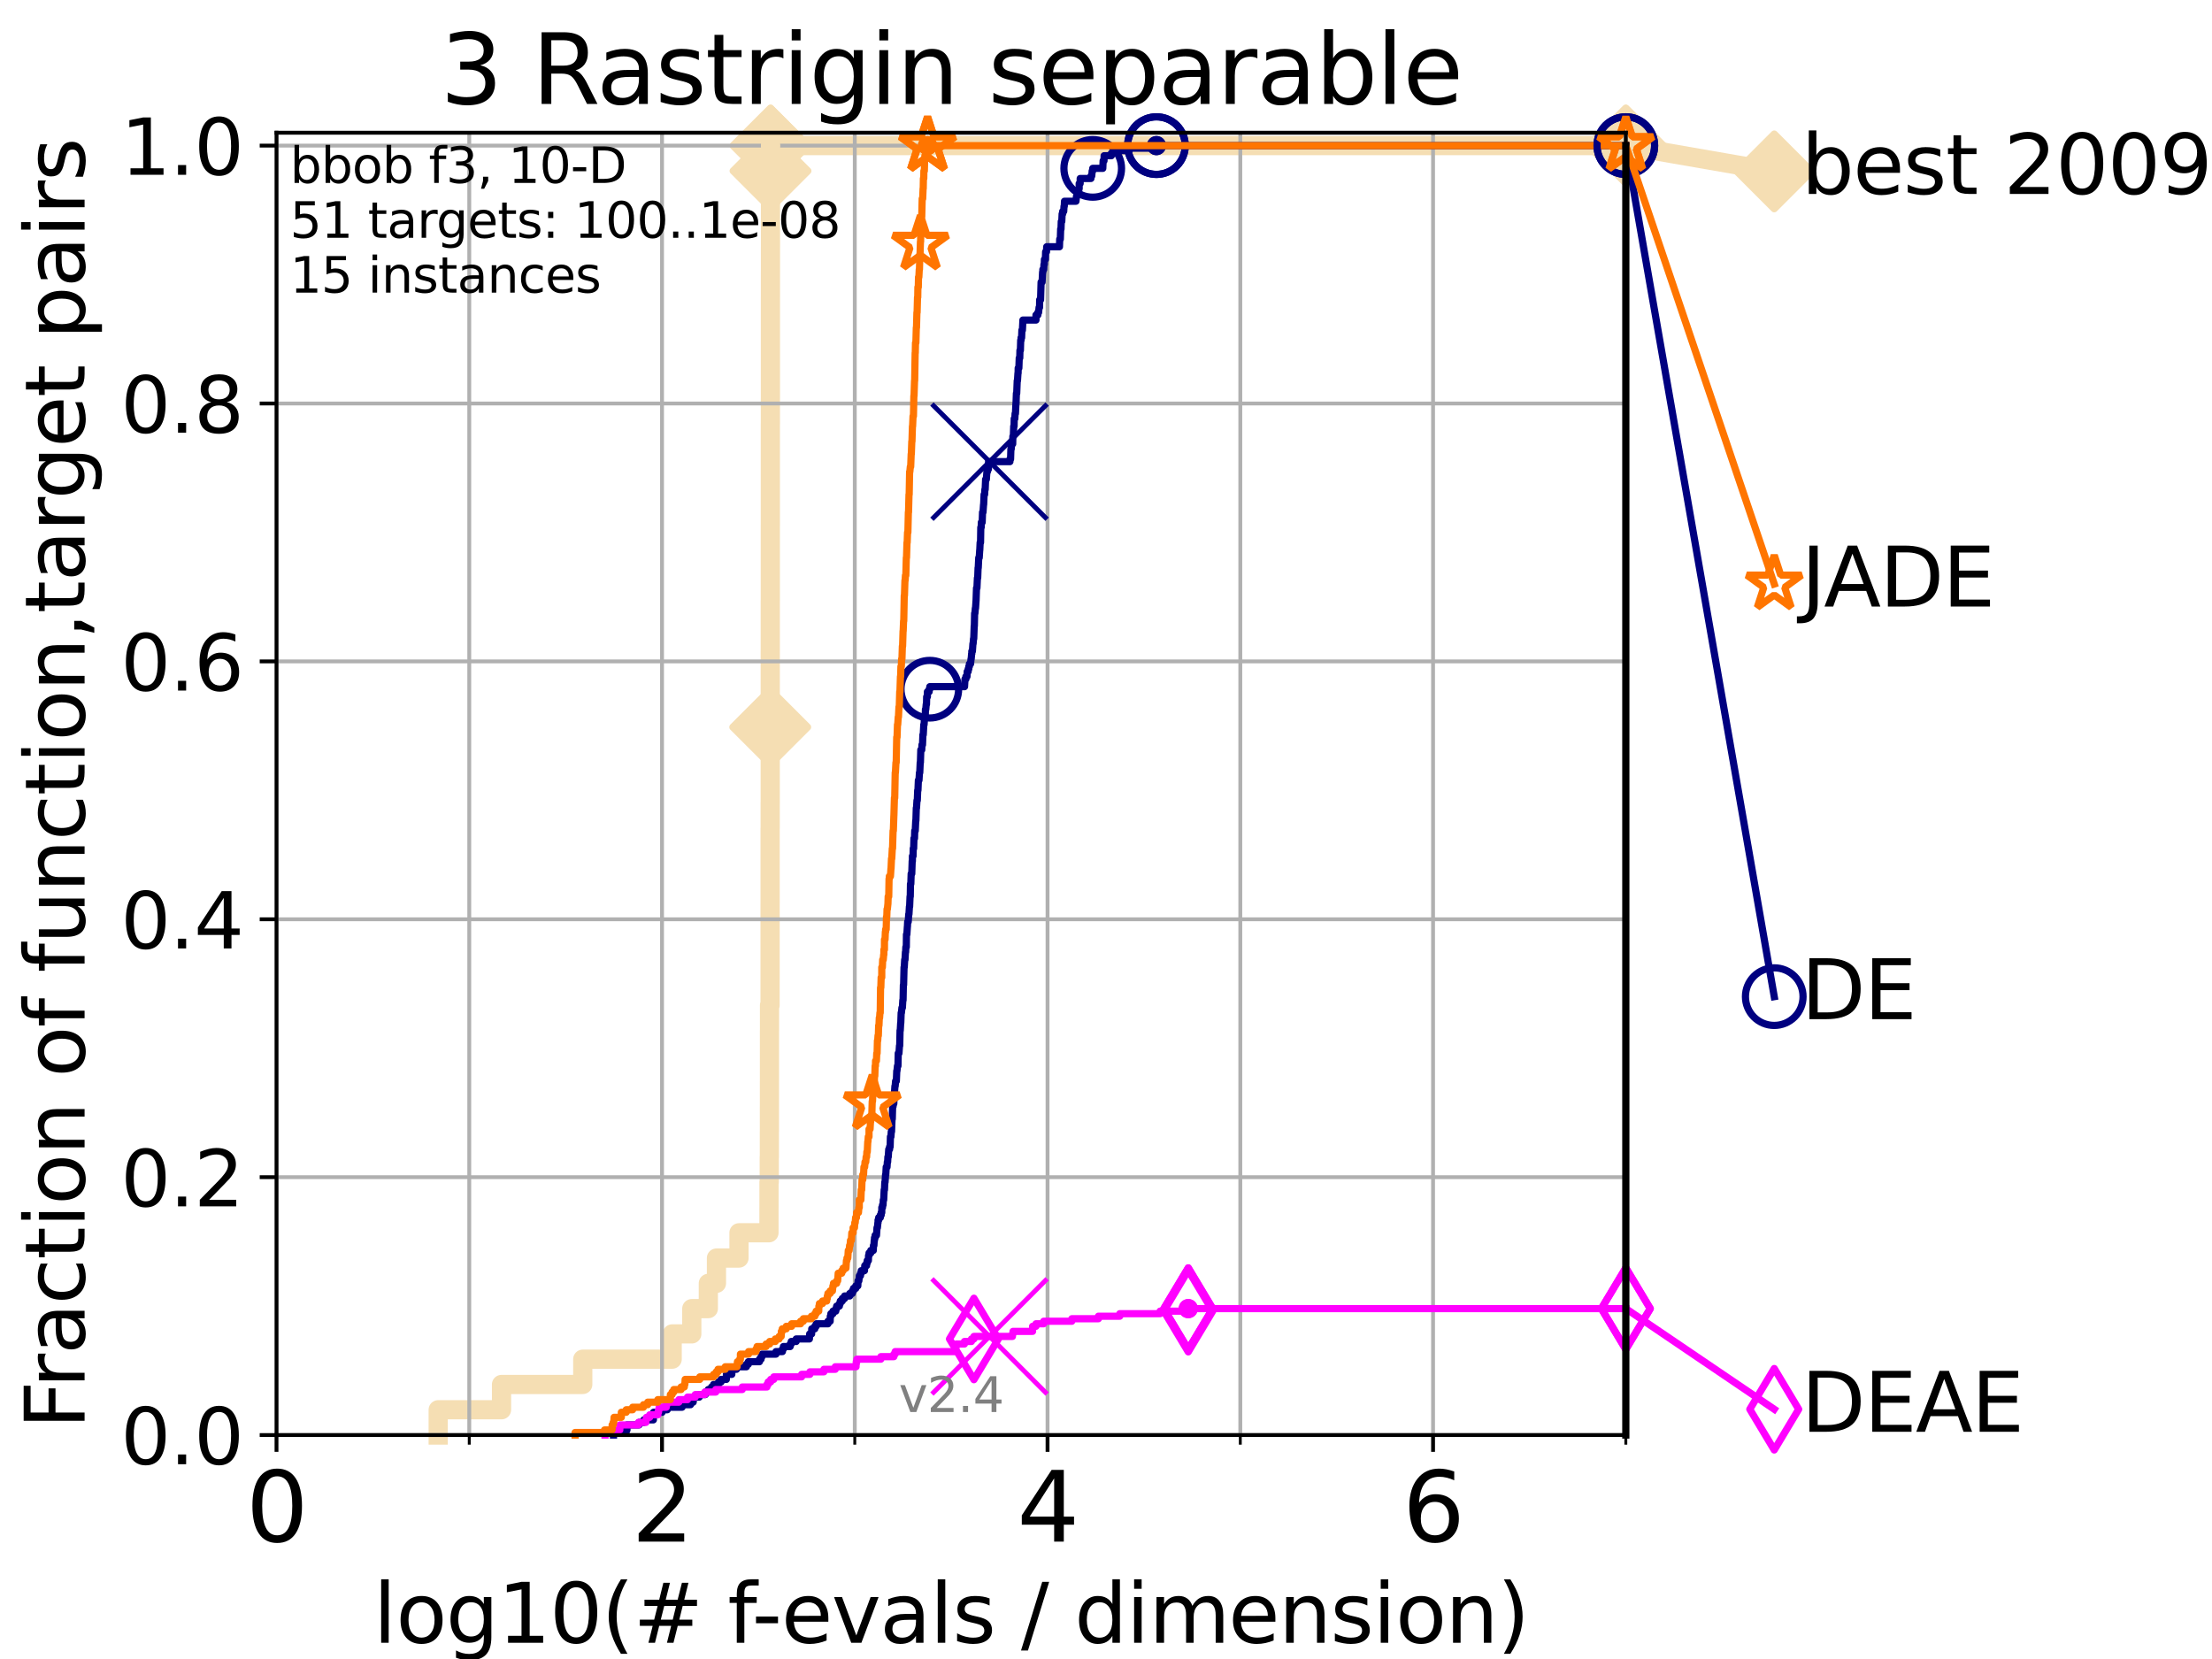 <?xml version="1.0" encoding="utf-8" standalone="no"?>
<!DOCTYPE svg PUBLIC "-//W3C//DTD SVG 1.1//EN"
  "http://www.w3.org/Graphics/SVG/1.1/DTD/svg11.dtd">
<svg height="345.6pt" version="1.1" viewBox="0 0 460.8 345.6" width="460.8pt" xmlns="http://www.w3.org/2000/svg" xmlns:xlink="http://www.w3.org/1999/xlink">
 <defs>
  <style type="text/css">*{stroke-linecap:butt;stroke-linejoin:round;}</style>
 </defs>
 <g id="figure_1">
  <g id="patch_1">
   <path d="M 0 345.6 
L 460.8 345.6 
L 460.8 0 
L 0 0 
z
" style="fill:#ffffff;"/>
  </g>
  <g id="axes_1">
   <g id="patch_2">
    <path d="M 57.6 298.944 
L 338.688 298.944 
L 338.688 27.648 
L 57.6 27.648 
z
" style="fill:#ffffff;"/>
   </g>
   <g id="line2d_1">
    <path d="M 91.284 298.944 
L 91.284 293.677 
L 104.474 293.677 
L 104.474 288.41 
L 121.4 288.41 
L 121.4 283.143 
L 140.027 283.143 
L 140.027 277.877 
L 144.112 277.877 
L 144.112 272.61 
L 147.56 272.61 
L 147.56 267.343 
L 149.251 267.343 
L 149.251 262.076 
L 153.946 262.076 
L 153.946 256.809 
L 160.191 256.809 
L 160.191 251.542 
L 160.196 251.542 
L 160.196 246.275 
L 160.249 246.275 
L 160.249 241.009 
L 160.274 241.009 
L 160.274 235.742 
L 160.283 235.742 
L 160.283 230.475 
L 160.288 230.475 
L 160.288 225.208 
L 160.293 225.208 
L 160.293 214.674 
L 160.303 214.674 
L 160.303 209.407 
L 160.418 209.407 
L 160.418 204.141 
L 160.423 204.141 
L 160.423 188.34 
L 160.428 188.34 
L 160.428 172.539 
L 160.442 172.539 
L 160.442 167.272 
L 160.452 167.272 
L 160.452 151.472 
L 160.456 151.472 
L 160.456 135.671 
L 160.461 135.671 
L 160.461 125.138 
L 160.471 125.138 
L 160.471 109.337 
L 160.476 109.337 
L 160.476 88.27 
L 160.485 88.27 
L 160.485 83.003 
L 160.49 83.003 
L 160.49 61.935 
L 160.495 61.935 
L 160.495 56.668 
L 160.5 56.668 
L 160.5 51.402 
L 160.504 51.402 
L 160.504 35.601 
L 160.514 35.601 
L 160.514 30.334 
L 338.688 30.334 
" style="fill:none;stroke:#f5deb3;stroke-linecap:square;stroke-width:4;"/>
   </g>
   <g id="line2d_2">
    <defs>
     <path d="M 0 7.778 
L 7.778 0 
L 0 -7.778 
L -7.778 0 
z
" id="m5fbeb06d39" style="stroke:#f5deb3;stroke-linejoin:miter;stroke-width:1.5;"/>
    </defs>
    <g>
     <use style="fill:#f5deb3;stroke:#f5deb3;stroke-linejoin:miter;stroke-width:1.5;" x="160.452" xlink:href="#m5fbeb06d39" y="151.472"/>
     <use style="fill:#f5deb3;stroke:#f5deb3;stroke-linejoin:miter;stroke-width:1.5;" x="160.514" xlink:href="#m5fbeb06d39" y="35.601"/>
     <use style="fill:#f5deb3;stroke:#f5deb3;stroke-linejoin:miter;stroke-width:1.5;" x="160.514" xlink:href="#m5fbeb06d39" y="30.334"/>
     <use style="fill:#f5deb3;stroke:#f5deb3;stroke-linejoin:miter;stroke-width:1.5;" x="160.514" xlink:href="#m5fbeb06d39" y="30.334"/>
     <use style="fill:#f5deb3;stroke:#f5deb3;stroke-linejoin:miter;stroke-width:1.5;" x="338.688" xlink:href="#m5fbeb06d39" y="30.334"/>
    </g>
   </g>
   <g id="line2d_3">
    <path style="fill:none;stroke:#f5deb3;stroke-linecap:square;stroke-width:4;"/>
    <g/>
   </g>
   <g id="line2d_4">
    <path d="M 338.688 30.334 
L 369.608 35.706 
" style="fill:none;stroke:#f5deb3;stroke-linecap:square;stroke-width:4;"/>
    <g>
     <use style="fill:#f5deb3;stroke:#f5deb3;stroke-linejoin:miter;stroke-width:1.5;" x="338.688" xlink:href="#m5fbeb06d39" y="30.334"/>
     <use style="fill:#f5deb3;stroke:#f5deb3;stroke-linejoin:miter;stroke-width:1.5;" x="369.608" xlink:href="#m5fbeb06d39" y="35.706"/>
    </g>
   </g>
   <g id="matplotlib.axis_1">
    <g id="xtick_1">
     <g id="line2d_5">
      <path clip-path="url(#pabd89595d2)" d="M 57.6 298.944 
L 57.6 27.648 
" style="fill:none;stroke:#b0b0b0;stroke-linecap:square;stroke-width:0.8;"/>
     </g>
     <g id="line2d_6">
      <defs>
       <path d="M 0 0 
L 0 3.5 
" id="m5a2149445a" style="stroke:#000000;stroke-width:0.8;"/>
      </defs>
      <g>
       <use style="stroke:#000000;stroke-width:0.8;" x="57.6" xlink:href="#m5a2149445a" y="298.944"/>
      </g>
     </g>
     <g id="text_1">
      <!-- 0 -->
      <g transform="translate(51.237 321.141)scale(0.2 -0.2)">
       <defs>
        <path d="M 2034 4250 
Q 1547 4250 1301 3770 
Q 1056 3291 1056 2328 
Q 1056 1369 1301 889 
Q 1547 409 2034 409 
Q 2525 409 2770 889 
Q 3016 1369 3016 2328 
Q 3016 3291 2770 3770 
Q 2525 4250 2034 4250 
z
M 2034 4750 
Q 2819 4750 3233 4129 
Q 3647 3509 3647 2328 
Q 3647 1150 3233 529 
Q 2819 -91 2034 -91 
Q 1250 -91 836 529 
Q 422 1150 422 2328 
Q 422 3509 836 4129 
Q 1250 4750 2034 4750 
z
" id="DejaVuSans-30" transform="scale(0.016)"/>
       </defs>
       <use xlink:href="#DejaVuSans-30"/>
      </g>
     </g>
    </g>
    <g id="xtick_2">
     <g id="line2d_7">
      <path clip-path="url(#pabd89595d2)" d="M 137.911 298.944 
L 137.911 27.648 
" style="fill:none;stroke:#b0b0b0;stroke-linecap:square;stroke-width:0.8;"/>
     </g>
     <g id="line2d_8">
      <g>
       <use style="stroke:#000000;stroke-width:0.8;" x="137.911" xlink:href="#m5a2149445a" y="298.944"/>
      </g>
     </g>
     <g id="text_2">
      <!-- 2 -->
      <g transform="translate(131.548 321.141)scale(0.2 -0.2)">
       <defs>
        <path d="M 1228 531 
L 3431 531 
L 3431 0 
L 469 0 
L 469 531 
Q 828 903 1448 1529 
Q 2069 2156 2228 2338 
Q 2531 2678 2651 2914 
Q 2772 3150 2772 3378 
Q 2772 3750 2511 3984 
Q 2250 4219 1831 4219 
Q 1534 4219 1204 4116 
Q 875 4013 500 3803 
L 500 4441 
Q 881 4594 1212 4672 
Q 1544 4750 1819 4750 
Q 2544 4750 2975 4387 
Q 3406 4025 3406 3419 
Q 3406 3131 3298 2873 
Q 3191 2616 2906 2266 
Q 2828 2175 2409 1742 
Q 1991 1309 1228 531 
z
" id="DejaVuSans-32" transform="scale(0.016)"/>
       </defs>
       <use xlink:href="#DejaVuSans-32"/>
      </g>
     </g>
    </g>
    <g id="xtick_3">
     <g id="line2d_9">
      <path clip-path="url(#pabd89595d2)" d="M 218.222 298.944 
L 218.222 27.648 
" style="fill:none;stroke:#b0b0b0;stroke-linecap:square;stroke-width:0.8;"/>
     </g>
     <g id="line2d_10">
      <g>
       <use style="stroke:#000000;stroke-width:0.8;" x="218.222" xlink:href="#m5a2149445a" y="298.944"/>
      </g>
     </g>
     <g id="text_3">
      <!-- 4 -->
      <g transform="translate(211.859 321.141)scale(0.2 -0.2)">
       <defs>
        <path d="M 2419 4116 
L 825 1625 
L 2419 1625 
L 2419 4116 
z
M 2253 4666 
L 3047 4666 
L 3047 1625 
L 3713 1625 
L 3713 1100 
L 3047 1100 
L 3047 0 
L 2419 0 
L 2419 1100 
L 313 1100 
L 313 1709 
L 2253 4666 
z
" id="DejaVuSans-34" transform="scale(0.016)"/>
       </defs>
       <use xlink:href="#DejaVuSans-34"/>
      </g>
     </g>
    </g>
    <g id="xtick_4">
     <g id="line2d_11">
      <path clip-path="url(#pabd89595d2)" d="M 298.533 298.944 
L 298.533 27.648 
" style="fill:none;stroke:#b0b0b0;stroke-linecap:square;stroke-width:0.8;"/>
     </g>
     <g id="line2d_12">
      <g>
       <use style="stroke:#000000;stroke-width:0.8;" x="298.533" xlink:href="#m5a2149445a" y="298.944"/>
      </g>
     </g>
     <g id="text_4">
      <!-- 6 -->
      <g transform="translate(292.17 321.141)scale(0.2 -0.2)">
       <defs>
        <path d="M 2113 2584 
Q 1688 2584 1439 2293 
Q 1191 2003 1191 1497 
Q 1191 994 1439 701 
Q 1688 409 2113 409 
Q 2538 409 2786 701 
Q 3034 994 3034 1497 
Q 3034 2003 2786 2293 
Q 2538 2584 2113 2584 
z
M 3366 4563 
L 3366 3988 
Q 3128 4100 2886 4159 
Q 2644 4219 2406 4219 
Q 1781 4219 1451 3797 
Q 1122 3375 1075 2522 
Q 1259 2794 1537 2939 
Q 1816 3084 2150 3084 
Q 2853 3084 3261 2657 
Q 3669 2231 3669 1497 
Q 3669 778 3244 343 
Q 2819 -91 2113 -91 
Q 1303 -91 875 529 
Q 447 1150 447 2328 
Q 447 3434 972 4092 
Q 1497 4750 2381 4750 
Q 2619 4750 2861 4703 
Q 3103 4656 3366 4563 
z
" id="DejaVuSans-36" transform="scale(0.016)"/>
       </defs>
       <use xlink:href="#DejaVuSans-36"/>
      </g>
     </g>
    </g>
    <g id="xtick_5">
     <g id="line2d_13">
      <path clip-path="url(#pabd89595d2)" d="M 97.755 298.944 
L 97.755 27.648 
" style="fill:none;stroke:#b0b0b0;stroke-linecap:square;stroke-width:0.8;"/>
     </g>
     <g id="line2d_14">
      <defs>
       <path d="M 0 0 
L 0 2 
" id="mbaebe9add5" style="stroke:#000000;stroke-width:0.6;"/>
      </defs>
      <g>
       <use style="stroke:#000000;stroke-width:0.6;" x="97.755" xlink:href="#mbaebe9add5" y="298.944"/>
      </g>
     </g>
    </g>
    <g id="xtick_6">
     <g id="line2d_15">
      <path clip-path="url(#pabd89595d2)" d="M 178.066 298.944 
L 178.066 27.648 
" style="fill:none;stroke:#b0b0b0;stroke-linecap:square;stroke-width:0.8;"/>
     </g>
     <g id="line2d_16">
      <g>
       <use style="stroke:#000000;stroke-width:0.6;" x="178.066" xlink:href="#mbaebe9add5" y="298.944"/>
      </g>
     </g>
    </g>
    <g id="xtick_7">
     <g id="line2d_17">
      <path clip-path="url(#pabd89595d2)" d="M 258.377 298.944 
L 258.377 27.648 
" style="fill:none;stroke:#b0b0b0;stroke-linecap:square;stroke-width:0.8;"/>
     </g>
     <g id="line2d_18">
      <g>
       <use style="stroke:#000000;stroke-width:0.6;" x="258.377" xlink:href="#mbaebe9add5" y="298.944"/>
      </g>
     </g>
    </g>
    <g id="xtick_8">
     <g id="line2d_19">
      <path clip-path="url(#pabd89595d2)" d="M 338.688 298.944 
L 338.688 27.648 
" style="fill:none;stroke:#b0b0b0;stroke-linecap:square;stroke-width:0.8;"/>
     </g>
     <g id="line2d_20">
      <g>
       <use style="stroke:#000000;stroke-width:0.6;" x="338.688" xlink:href="#mbaebe9add5" y="298.944"/>
      </g>
     </g>
    </g>
    <g id="text_5">
     <!-- log10(# f-evals / dimension) -->
     <g transform="translate(77.764 342.218)scale(0.17 -0.17)">
      <defs>
       <path d="M 603 4863 
L 1178 4863 
L 1178 0 
L 603 0 
L 603 4863 
z
" id="DejaVuSans-6c" transform="scale(0.016)"/>
       <path d="M 1959 3097 
Q 1497 3097 1228 2736 
Q 959 2375 959 1747 
Q 959 1119 1226 758 
Q 1494 397 1959 397 
Q 2419 397 2687 759 
Q 2956 1122 2956 1747 
Q 2956 2369 2687 2733 
Q 2419 3097 1959 3097 
z
M 1959 3584 
Q 2709 3584 3137 3096 
Q 3566 2609 3566 1747 
Q 3566 888 3137 398 
Q 2709 -91 1959 -91 
Q 1206 -91 779 398 
Q 353 888 353 1747 
Q 353 2609 779 3096 
Q 1206 3584 1959 3584 
z
" id="DejaVuSans-6f" transform="scale(0.016)"/>
       <path d="M 2906 1791 
Q 2906 2416 2648 2759 
Q 2391 3103 1925 3103 
Q 1463 3103 1205 2759 
Q 947 2416 947 1791 
Q 947 1169 1205 825 
Q 1463 481 1925 481 
Q 2391 481 2648 825 
Q 2906 1169 2906 1791 
z
M 3481 434 
Q 3481 -459 3084 -895 
Q 2688 -1331 1869 -1331 
Q 1566 -1331 1297 -1286 
Q 1028 -1241 775 -1147 
L 775 -588 
Q 1028 -725 1275 -790 
Q 1522 -856 1778 -856 
Q 2344 -856 2625 -561 
Q 2906 -266 2906 331 
L 2906 616 
Q 2728 306 2450 153 
Q 2172 0 1784 0 
Q 1141 0 747 490 
Q 353 981 353 1791 
Q 353 2603 747 3093 
Q 1141 3584 1784 3584 
Q 2172 3584 2450 3431 
Q 2728 3278 2906 2969 
L 2906 3500 
L 3481 3500 
L 3481 434 
z
" id="DejaVuSans-67" transform="scale(0.016)"/>
       <path d="M 794 531 
L 1825 531 
L 1825 4091 
L 703 3866 
L 703 4441 
L 1819 4666 
L 2450 4666 
L 2450 531 
L 3481 531 
L 3481 0 
L 794 0 
L 794 531 
z
" id="DejaVuSans-31" transform="scale(0.016)"/>
       <path d="M 1984 4856 
Q 1566 4138 1362 3434 
Q 1159 2731 1159 2009 
Q 1159 1288 1364 580 
Q 1569 -128 1984 -844 
L 1484 -844 
Q 1016 -109 783 600 
Q 550 1309 550 2009 
Q 550 2706 781 3412 
Q 1013 4119 1484 4856 
L 1984 4856 
z
" id="DejaVuSans-28" transform="scale(0.016)"/>
       <path d="M 3272 2816 
L 2363 2816 
L 2100 1772 
L 3016 1772 
L 3272 2816 
z
M 2803 4594 
L 2478 3297 
L 3391 3297 
L 3719 4594 
L 4219 4594 
L 3897 3297 
L 4872 3297 
L 4872 2816 
L 3775 2816 
L 3519 1772 
L 4513 1772 
L 4513 1294 
L 3397 1294 
L 3072 0 
L 2572 0 
L 2894 1294 
L 1978 1294 
L 1656 0 
L 1153 0 
L 1478 1294 
L 494 1294 
L 494 1772 
L 1594 1772 
L 1856 2816 
L 850 2816 
L 850 3297 
L 1978 3297 
L 2297 4594 
L 2803 4594 
z
" id="DejaVuSans-23" transform="scale(0.016)"/>
       <path id="DejaVuSans-20" transform="scale(0.016)"/>
       <path d="M 2375 4863 
L 2375 4384 
L 1825 4384 
Q 1516 4384 1395 4259 
Q 1275 4134 1275 3809 
L 1275 3500 
L 2222 3500 
L 2222 3053 
L 1275 3053 
L 1275 0 
L 697 0 
L 697 3053 
L 147 3053 
L 147 3500 
L 697 3500 
L 697 3744 
Q 697 4328 969 4595 
Q 1241 4863 1831 4863 
L 2375 4863 
z
" id="DejaVuSans-66" transform="scale(0.016)"/>
       <path d="M 313 2009 
L 1997 2009 
L 1997 1497 
L 313 1497 
L 313 2009 
z
" id="DejaVuSans-2d" transform="scale(0.016)"/>
       <path d="M 3597 1894 
L 3597 1613 
L 953 1613 
Q 991 1019 1311 708 
Q 1631 397 2203 397 
Q 2534 397 2845 478 
Q 3156 559 3463 722 
L 3463 178 
Q 3153 47 2828 -22 
Q 2503 -91 2169 -91 
Q 1331 -91 842 396 
Q 353 884 353 1716 
Q 353 2575 817 3079 
Q 1281 3584 2069 3584 
Q 2775 3584 3186 3129 
Q 3597 2675 3597 1894 
z
M 3022 2063 
Q 3016 2534 2758 2815 
Q 2500 3097 2075 3097 
Q 1594 3097 1305 2825 
Q 1016 2553 972 2059 
L 3022 2063 
z
" id="DejaVuSans-65" transform="scale(0.016)"/>
       <path d="M 191 3500 
L 800 3500 
L 1894 563 
L 2988 3500 
L 3597 3500 
L 2284 0 
L 1503 0 
L 191 3500 
z
" id="DejaVuSans-76" transform="scale(0.016)"/>
       <path d="M 2194 1759 
Q 1497 1759 1228 1600 
Q 959 1441 959 1056 
Q 959 750 1161 570 
Q 1363 391 1709 391 
Q 2188 391 2477 730 
Q 2766 1069 2766 1631 
L 2766 1759 
L 2194 1759 
z
M 3341 1997 
L 3341 0 
L 2766 0 
L 2766 531 
Q 2569 213 2275 61 
Q 1981 -91 1556 -91 
Q 1019 -91 701 211 
Q 384 513 384 1019 
Q 384 1609 779 1909 
Q 1175 2209 1959 2209 
L 2766 2209 
L 2766 2266 
Q 2766 2663 2505 2880 
Q 2244 3097 1772 3097 
Q 1472 3097 1187 3025 
Q 903 2953 641 2809 
L 641 3341 
Q 956 3463 1253 3523 
Q 1550 3584 1831 3584 
Q 2591 3584 2966 3190 
Q 3341 2797 3341 1997 
z
" id="DejaVuSans-61" transform="scale(0.016)"/>
       <path d="M 2834 3397 
L 2834 2853 
Q 2591 2978 2328 3040 
Q 2066 3103 1784 3103 
Q 1356 3103 1142 2972 
Q 928 2841 928 2578 
Q 928 2378 1081 2264 
Q 1234 2150 1697 2047 
L 1894 2003 
Q 2506 1872 2764 1633 
Q 3022 1394 3022 966 
Q 3022 478 2636 193 
Q 2250 -91 1575 -91 
Q 1294 -91 989 -36 
Q 684 19 347 128 
L 347 722 
Q 666 556 975 473 
Q 1284 391 1588 391 
Q 1994 391 2212 530 
Q 2431 669 2431 922 
Q 2431 1156 2273 1281 
Q 2116 1406 1581 1522 
L 1381 1569 
Q 847 1681 609 1914 
Q 372 2147 372 2553 
Q 372 3047 722 3315 
Q 1072 3584 1716 3584 
Q 2034 3584 2315 3537 
Q 2597 3491 2834 3397 
z
" id="DejaVuSans-73" transform="scale(0.016)"/>
       <path d="M 1625 4666 
L 2156 4666 
L 531 -594 
L 0 -594 
L 1625 4666 
z
" id="DejaVuSans-2f" transform="scale(0.016)"/>
       <path d="M 2906 2969 
L 2906 4863 
L 3481 4863 
L 3481 0 
L 2906 0 
L 2906 525 
Q 2725 213 2448 61 
Q 2172 -91 1784 -91 
Q 1150 -91 751 415 
Q 353 922 353 1747 
Q 353 2572 751 3078 
Q 1150 3584 1784 3584 
Q 2172 3584 2448 3432 
Q 2725 3281 2906 2969 
z
M 947 1747 
Q 947 1113 1208 752 
Q 1469 391 1925 391 
Q 2381 391 2643 752 
Q 2906 1113 2906 1747 
Q 2906 2381 2643 2742 
Q 2381 3103 1925 3103 
Q 1469 3103 1208 2742 
Q 947 2381 947 1747 
z
" id="DejaVuSans-64" transform="scale(0.016)"/>
       <path d="M 603 3500 
L 1178 3500 
L 1178 0 
L 603 0 
L 603 3500 
z
M 603 4863 
L 1178 4863 
L 1178 4134 
L 603 4134 
L 603 4863 
z
" id="DejaVuSans-69" transform="scale(0.016)"/>
       <path d="M 3328 2828 
Q 3544 3216 3844 3400 
Q 4144 3584 4550 3584 
Q 5097 3584 5394 3201 
Q 5691 2819 5691 2113 
L 5691 0 
L 5113 0 
L 5113 2094 
Q 5113 2597 4934 2840 
Q 4756 3084 4391 3084 
Q 3944 3084 3684 2787 
Q 3425 2491 3425 1978 
L 3425 0 
L 2847 0 
L 2847 2094 
Q 2847 2600 2669 2842 
Q 2491 3084 2119 3084 
Q 1678 3084 1418 2786 
Q 1159 2488 1159 1978 
L 1159 0 
L 581 0 
L 581 3500 
L 1159 3500 
L 1159 2956 
Q 1356 3278 1631 3431 
Q 1906 3584 2284 3584 
Q 2666 3584 2933 3390 
Q 3200 3197 3328 2828 
z
" id="DejaVuSans-6d" transform="scale(0.016)"/>
       <path d="M 3513 2113 
L 3513 0 
L 2938 0 
L 2938 2094 
Q 2938 2591 2744 2837 
Q 2550 3084 2163 3084 
Q 1697 3084 1428 2787 
Q 1159 2491 1159 1978 
L 1159 0 
L 581 0 
L 581 3500 
L 1159 3500 
L 1159 2956 
Q 1366 3272 1645 3428 
Q 1925 3584 2291 3584 
Q 2894 3584 3203 3211 
Q 3513 2838 3513 2113 
z
" id="DejaVuSans-6e" transform="scale(0.016)"/>
       <path d="M 513 4856 
L 1013 4856 
Q 1481 4119 1714 3412 
Q 1947 2706 1947 2009 
Q 1947 1309 1714 600 
Q 1481 -109 1013 -844 
L 513 -844 
Q 928 -128 1133 580 
Q 1338 1288 1338 2009 
Q 1338 2731 1133 3434 
Q 928 4138 513 4856 
z
" id="DejaVuSans-29" transform="scale(0.016)"/>
      </defs>
      <use xlink:href="#DejaVuSans-6c"/>
      <use x="27.783" xlink:href="#DejaVuSans-6f"/>
      <use x="88.965" xlink:href="#DejaVuSans-67"/>
      <use x="152.441" xlink:href="#DejaVuSans-31"/>
      <use x="216.064" xlink:href="#DejaVuSans-30"/>
      <use x="279.688" xlink:href="#DejaVuSans-28"/>
      <use x="318.701" xlink:href="#DejaVuSans-23"/>
      <use x="402.49" xlink:href="#DejaVuSans-20"/>
      <use x="434.277" xlink:href="#DejaVuSans-66"/>
      <use x="463.982" xlink:href="#DejaVuSans-2d"/>
      <use x="500.066" xlink:href="#DejaVuSans-65"/>
      <use x="561.59" xlink:href="#DejaVuSans-76"/>
      <use x="620.77" xlink:href="#DejaVuSans-61"/>
      <use x="682.049" xlink:href="#DejaVuSans-6c"/>
      <use x="709.832" xlink:href="#DejaVuSans-73"/>
      <use x="761.932" xlink:href="#DejaVuSans-20"/>
      <use x="793.719" xlink:href="#DejaVuSans-2f"/>
      <use x="827.41" xlink:href="#DejaVuSans-20"/>
      <use x="859.197" xlink:href="#DejaVuSans-64"/>
      <use x="922.674" xlink:href="#DejaVuSans-69"/>
      <use x="950.457" xlink:href="#DejaVuSans-6d"/>
      <use x="1047.869" xlink:href="#DejaVuSans-65"/>
      <use x="1109.393" xlink:href="#DejaVuSans-6e"/>
      <use x="1172.771" xlink:href="#DejaVuSans-73"/>
      <use x="1224.871" xlink:href="#DejaVuSans-69"/>
      <use x="1252.654" xlink:href="#DejaVuSans-6f"/>
      <use x="1313.836" xlink:href="#DejaVuSans-6e"/>
      <use x="1377.215" xlink:href="#DejaVuSans-29"/>
     </g>
    </g>
   </g>
   <g id="matplotlib.axis_2">
    <g id="ytick_1">
     <g id="line2d_21">
      <path clip-path="url(#pabd89595d2)" d="M 57.6 298.944 
L 338.688 298.944 
" style="fill:none;stroke:#b0b0b0;stroke-linecap:square;stroke-width:0.8;"/>
     </g>
     <g id="line2d_22">
      <defs>
       <path d="M 0 0 
L -3.5 0 
" id="m168154bde1" style="stroke:#000000;stroke-width:0.8;"/>
      </defs>
      <g>
       <use style="stroke:#000000;stroke-width:0.8;" x="57.6" xlink:href="#m168154bde1" y="298.944"/>
      </g>
     </g>
     <g id="text_6">
      <!-- 0.0 -->
      <g transform="translate(25.155 305.023)scale(0.16 -0.16)">
       <defs>
        <path d="M 684 794 
L 1344 794 
L 1344 0 
L 684 0 
L 684 794 
z
" id="DejaVuSans-2e" transform="scale(0.016)"/>
       </defs>
       <use xlink:href="#DejaVuSans-30"/>
       <use x="63.623" xlink:href="#DejaVuSans-2e"/>
       <use x="95.41" xlink:href="#DejaVuSans-30"/>
      </g>
     </g>
    </g>
    <g id="ytick_2">
     <g id="line2d_23">
      <path clip-path="url(#pabd89595d2)" d="M 57.6 245.222 
L 338.688 245.222 
" style="fill:none;stroke:#b0b0b0;stroke-linecap:square;stroke-width:0.8;"/>
     </g>
     <g id="line2d_24">
      <g>
       <use style="stroke:#000000;stroke-width:0.8;" x="57.6" xlink:href="#m168154bde1" y="245.222"/>
      </g>
     </g>
     <g id="text_7">
      <!-- 0.2 -->
      <g transform="translate(25.155 251.301)scale(0.16 -0.16)">
       <use xlink:href="#DejaVuSans-30"/>
       <use x="63.623" xlink:href="#DejaVuSans-2e"/>
       <use x="95.41" xlink:href="#DejaVuSans-32"/>
      </g>
     </g>
    </g>
    <g id="ytick_3">
     <g id="line2d_25">
      <path clip-path="url(#pabd89595d2)" d="M 57.6 191.5 
L 338.688 191.5 
" style="fill:none;stroke:#b0b0b0;stroke-linecap:square;stroke-width:0.8;"/>
     </g>
     <g id="line2d_26">
      <g>
       <use style="stroke:#000000;stroke-width:0.8;" x="57.6" xlink:href="#m168154bde1" y="191.5"/>
      </g>
     </g>
     <g id="text_8">
      <!-- 0.4 -->
      <g transform="translate(25.155 197.579)scale(0.16 -0.16)">
       <use xlink:href="#DejaVuSans-30"/>
       <use x="63.623" xlink:href="#DejaVuSans-2e"/>
       <use x="95.41" xlink:href="#DejaVuSans-34"/>
      </g>
     </g>
    </g>
    <g id="ytick_4">
     <g id="line2d_27">
      <path clip-path="url(#pabd89595d2)" d="M 57.6 137.778 
L 338.688 137.778 
" style="fill:none;stroke:#b0b0b0;stroke-linecap:square;stroke-width:0.8;"/>
     </g>
     <g id="line2d_28">
      <g>
       <use style="stroke:#000000;stroke-width:0.8;" x="57.6" xlink:href="#m168154bde1" y="137.778"/>
      </g>
     </g>
     <g id="text_9">
      <!-- 0.6 -->
      <g transform="translate(25.155 143.857)scale(0.16 -0.16)">
       <use xlink:href="#DejaVuSans-30"/>
       <use x="63.623" xlink:href="#DejaVuSans-2e"/>
       <use x="95.41" xlink:href="#DejaVuSans-36"/>
      </g>
     </g>
    </g>
    <g id="ytick_5">
     <g id="line2d_29">
      <path clip-path="url(#pabd89595d2)" d="M 57.6 84.056 
L 338.688 84.056 
" style="fill:none;stroke:#b0b0b0;stroke-linecap:square;stroke-width:0.8;"/>
     </g>
     <g id="line2d_30">
      <g>
       <use style="stroke:#000000;stroke-width:0.8;" x="57.6" xlink:href="#m168154bde1" y="84.056"/>
      </g>
     </g>
     <g id="text_10">
      <!-- 0.8 -->
      <g transform="translate(25.155 90.135)scale(0.16 -0.16)">
       <defs>
        <path d="M 2034 2216 
Q 1584 2216 1326 1975 
Q 1069 1734 1069 1313 
Q 1069 891 1326 650 
Q 1584 409 2034 409 
Q 2484 409 2743 651 
Q 3003 894 3003 1313 
Q 3003 1734 2745 1975 
Q 2488 2216 2034 2216 
z
M 1403 2484 
Q 997 2584 770 2862 
Q 544 3141 544 3541 
Q 544 4100 942 4425 
Q 1341 4750 2034 4750 
Q 2731 4750 3128 4425 
Q 3525 4100 3525 3541 
Q 3525 3141 3298 2862 
Q 3072 2584 2669 2484 
Q 3125 2378 3379 2068 
Q 3634 1759 3634 1313 
Q 3634 634 3220 271 
Q 2806 -91 2034 -91 
Q 1263 -91 848 271 
Q 434 634 434 1313 
Q 434 1759 690 2068 
Q 947 2378 1403 2484 
z
M 1172 3481 
Q 1172 3119 1398 2916 
Q 1625 2713 2034 2713 
Q 2441 2713 2670 2916 
Q 2900 3119 2900 3481 
Q 2900 3844 2670 4047 
Q 2441 4250 2034 4250 
Q 1625 4250 1398 4047 
Q 1172 3844 1172 3481 
z
" id="DejaVuSans-38" transform="scale(0.016)"/>
       </defs>
       <use xlink:href="#DejaVuSans-30"/>
       <use x="63.623" xlink:href="#DejaVuSans-2e"/>
       <use x="95.41" xlink:href="#DejaVuSans-38"/>
      </g>
     </g>
    </g>
    <g id="ytick_6">
     <g id="line2d_31">
      <path clip-path="url(#pabd89595d2)" d="M 57.6 30.334 
L 338.688 30.334 
" style="fill:none;stroke:#b0b0b0;stroke-linecap:square;stroke-width:0.8;"/>
     </g>
     <g id="line2d_32">
      <g>
       <use style="stroke:#000000;stroke-width:0.8;" x="57.6" xlink:href="#m168154bde1" y="30.334"/>
      </g>
     </g>
     <g id="text_11">
      <!-- 1.0 -->
      <g transform="translate(25.155 36.413)scale(0.16 -0.16)">
       <use xlink:href="#DejaVuSans-31"/>
       <use x="63.623" xlink:href="#DejaVuSans-2e"/>
       <use x="95.41" xlink:href="#DejaVuSans-30"/>
      </g>
     </g>
    </g>
    <g id="text_12">
     <!-- Fraction of function,target pairs -->
     <g transform="translate(17.62 297.681)rotate(-90)scale(0.17 -0.17)">
      <defs>
       <path d="M 628 4666 
L 3309 4666 
L 3309 4134 
L 1259 4134 
L 1259 2759 
L 3109 2759 
L 3109 2228 
L 1259 2228 
L 1259 0 
L 628 0 
L 628 4666 
z
" id="DejaVuSans-46" transform="scale(0.016)"/>
       <path d="M 2631 2963 
Q 2534 3019 2420 3045 
Q 2306 3072 2169 3072 
Q 1681 3072 1420 2755 
Q 1159 2438 1159 1844 
L 1159 0 
L 581 0 
L 581 3500 
L 1159 3500 
L 1159 2956 
Q 1341 3275 1631 3429 
Q 1922 3584 2338 3584 
Q 2397 3584 2469 3576 
Q 2541 3569 2628 3553 
L 2631 2963 
z
" id="DejaVuSans-72" transform="scale(0.016)"/>
       <path d="M 3122 3366 
L 3122 2828 
Q 2878 2963 2633 3030 
Q 2388 3097 2138 3097 
Q 1578 3097 1268 2742 
Q 959 2388 959 1747 
Q 959 1106 1268 751 
Q 1578 397 2138 397 
Q 2388 397 2633 464 
Q 2878 531 3122 666 
L 3122 134 
Q 2881 22 2623 -34 
Q 2366 -91 2075 -91 
Q 1284 -91 818 406 
Q 353 903 353 1747 
Q 353 2603 823 3093 
Q 1294 3584 2113 3584 
Q 2378 3584 2631 3529 
Q 2884 3475 3122 3366 
z
" id="DejaVuSans-63" transform="scale(0.016)"/>
       <path d="M 1172 4494 
L 1172 3500 
L 2356 3500 
L 2356 3053 
L 1172 3053 
L 1172 1153 
Q 1172 725 1289 603 
Q 1406 481 1766 481 
L 2356 481 
L 2356 0 
L 1766 0 
Q 1100 0 847 248 
Q 594 497 594 1153 
L 594 3053 
L 172 3053 
L 172 3500 
L 594 3500 
L 594 4494 
L 1172 4494 
z
" id="DejaVuSans-74" transform="scale(0.016)"/>
       <path d="M 544 1381 
L 544 3500 
L 1119 3500 
L 1119 1403 
Q 1119 906 1312 657 
Q 1506 409 1894 409 
Q 2359 409 2629 706 
Q 2900 1003 2900 1516 
L 2900 3500 
L 3475 3500 
L 3475 0 
L 2900 0 
L 2900 538 
Q 2691 219 2414 64 
Q 2138 -91 1772 -91 
Q 1169 -91 856 284 
Q 544 659 544 1381 
z
M 1991 3584 
L 1991 3584 
z
" id="DejaVuSans-75" transform="scale(0.016)"/>
       <path d="M 750 794 
L 1409 794 
L 1409 256 
L 897 -744 
L 494 -744 
L 750 256 
L 750 794 
z
" id="DejaVuSans-2c" transform="scale(0.016)"/>
       <path d="M 1159 525 
L 1159 -1331 
L 581 -1331 
L 581 3500 
L 1159 3500 
L 1159 2969 
Q 1341 3281 1617 3432 
Q 1894 3584 2278 3584 
Q 2916 3584 3314 3078 
Q 3713 2572 3713 1747 
Q 3713 922 3314 415 
Q 2916 -91 2278 -91 
Q 1894 -91 1617 61 
Q 1341 213 1159 525 
z
M 3116 1747 
Q 3116 2381 2855 2742 
Q 2594 3103 2138 3103 
Q 1681 3103 1420 2742 
Q 1159 2381 1159 1747 
Q 1159 1113 1420 752 
Q 1681 391 2138 391 
Q 2594 391 2855 752 
Q 3116 1113 3116 1747 
z
" id="DejaVuSans-70" transform="scale(0.016)"/>
      </defs>
      <use xlink:href="#DejaVuSans-46"/>
      <use x="50.27" xlink:href="#DejaVuSans-72"/>
      <use x="91.383" xlink:href="#DejaVuSans-61"/>
      <use x="152.662" xlink:href="#DejaVuSans-63"/>
      <use x="207.643" xlink:href="#DejaVuSans-74"/>
      <use x="246.852" xlink:href="#DejaVuSans-69"/>
      <use x="274.635" xlink:href="#DejaVuSans-6f"/>
      <use x="335.816" xlink:href="#DejaVuSans-6e"/>
      <use x="399.195" xlink:href="#DejaVuSans-20"/>
      <use x="430.982" xlink:href="#DejaVuSans-6f"/>
      <use x="492.164" xlink:href="#DejaVuSans-66"/>
      <use x="527.369" xlink:href="#DejaVuSans-20"/>
      <use x="559.156" xlink:href="#DejaVuSans-66"/>
      <use x="594.361" xlink:href="#DejaVuSans-75"/>
      <use x="657.74" xlink:href="#DejaVuSans-6e"/>
      <use x="721.119" xlink:href="#DejaVuSans-63"/>
      <use x="776.1" xlink:href="#DejaVuSans-74"/>
      <use x="815.309" xlink:href="#DejaVuSans-69"/>
      <use x="843.092" xlink:href="#DejaVuSans-6f"/>
      <use x="904.273" xlink:href="#DejaVuSans-6e"/>
      <use x="967.652" xlink:href="#DejaVuSans-2c"/>
      <use x="999.439" xlink:href="#DejaVuSans-74"/>
      <use x="1038.648" xlink:href="#DejaVuSans-61"/>
      <use x="1099.928" xlink:href="#DejaVuSans-72"/>
      <use x="1139.291" xlink:href="#DejaVuSans-67"/>
      <use x="1202.768" xlink:href="#DejaVuSans-65"/>
      <use x="1264.291" xlink:href="#DejaVuSans-74"/>
      <use x="1303.5" xlink:href="#DejaVuSans-20"/>
      <use x="1335.287" xlink:href="#DejaVuSans-70"/>
      <use x="1398.764" xlink:href="#DejaVuSans-61"/>
      <use x="1460.043" xlink:href="#DejaVuSans-69"/>
      <use x="1487.826" xlink:href="#DejaVuSans-72"/>
      <use x="1528.939" xlink:href="#DejaVuSans-73"/>
     </g>
    </g>
   </g>
   <g id="line2d_33">
    <defs>
     <path d="M 0 1.5 
C 0.398 1.5 0.779 1.342 1.061 1.061 
C 1.342 0.779 1.5 0.398 1.5 0 
C 1.5 -0.398 1.342 -0.779 1.061 -1.061 
C 0.779 -1.342 0.398 -1.5 0 -1.5 
C -0.398 -1.5 -0.779 -1.342 -1.061 -1.061 
C -1.342 -0.779 -1.5 -0.398 -1.5 0 
C -1.5 0.398 -1.342 0.779 -1.061 1.061 
C -0.779 1.342 -0.398 1.5 0 1.5 
z
" id="m547aae397e" style="stroke:#f5deb3;"/>
    </defs>
    <g>
     <use style="fill:#f5deb3;stroke:#f5deb3;" x="160.514" xlink:href="#m547aae397e" y="30.334"/>
     <use style="fill:#f5deb3;stroke:#f5deb3;" x="160.514" xlink:href="#m547aae397e" y="30.334"/>
    </g>
   </g>
   <g id="line2d_34">
    <defs>
     <path d="M 0 1.5 
C 0.398 1.5 0.779 1.342 1.061 1.061 
C 1.342 0.779 1.5 0.398 1.5 0 
C 1.5 -0.398 1.342 -0.779 1.061 -1.061 
C 0.779 -1.342 0.398 -1.5 0 -1.5 
C -0.398 -1.5 -0.779 -1.342 -1.061 -1.061 
C -1.342 -0.779 -1.5 -0.398 -1.5 0 
C -1.5 0.398 -1.342 0.779 -1.061 1.061 
C -0.779 1.342 -0.398 1.5 0 1.5 
z
" id="m7f7b33aaed" style="stroke:#000080;"/>
    </defs>
    <g>
     <use style="fill:#000080;stroke:#000080;" x="240.906" xlink:href="#m7f7b33aaed" y="30.334"/>
     <use style="fill:#000080;stroke:#000080;" x="240.906" xlink:href="#m7f7b33aaed" y="30.334"/>
    </g>
   </g>
   <g id="line2d_35">
    <path d="M 127.799 298.944 
L 127.799 298.417 
L 130.425 298.417 
L 130.425 297.891 
L 130.612 297.891 
L 130.612 296.837 
L 133.125 296.837 
L 133.125 296.311 
L 134.128 296.311 
L 134.128 295.784 
L 136.112 295.784 
L 136.151 294.204 
L 137.928 294.204 
L 137.928 293.677 
L 139.009 293.677 
L 139.009 293.15 
L 142.093 293.15 
L 142.093 292.624 
L 143.853 292.624 
L 143.853 292.097 
L 144.403 292.097 
L 144.499 291.044 
L 145.666 291.044 
L 145.666 290.517 
L 146.937 290.517 
L 146.937 289.99 
L 147.54 289.99 
L 147.54 289.464 
L 148.229 289.464 
L 148.229 288.937 
L 148.649 288.937 
L 148.649 288.41 
L 149.673 288.41 
L 149.673 287.884 
L 150.215 287.884 
L 150.215 287.357 
L 151.309 287.357 
L 151.325 286.304 
L 152.451 286.304 
L 152.451 285.25 
L 153.424 285.25 
L 153.424 284.723 
L 155.489 284.723 
L 155.489 284.197 
L 155.892 284.197 
L 155.892 283.67 
L 158.206 283.67 
L 158.206 283.143 
L 158.541 283.143 
L 158.541 282.617 
L 158.743 282.617 
L 158.743 282.09 
L 161.65 282.09 
L 161.65 281.563 
L 162.992 281.563 
L 162.992 281.037 
L 163.197 281.037 
L 163.197 280.51 
L 164.604 280.51 
L 164.604 279.983 
L 164.829 279.983 
L 164.829 279.457 
L 165.859 279.457 
L 165.859 278.93 
L 168.612 278.93 
L 168.666 277.877 
L 169.076 277.877 
L 169.1 276.823 
L 169.732 276.823 
L 169.732 276.296 
L 170.023 276.296 
L 170.023 275.77 
L 172.48 275.77 
L 172.48 275.243 
L 172.937 275.243 
L 172.965 274.19 
L 173.086 274.19 
L 173.086 273.663 
L 173.524 273.663 
L 173.524 273.136 
L 174.105 273.136 
L 174.105 272.61 
L 174.288 272.61 
L 174.288 272.083 
L 174.861 272.083 
L 174.861 271.556 
L 175.044 271.556 
L 175.044 271.03 
L 175.46 271.03 
L 175.46 270.503 
L 175.946 270.503 
L 175.946 269.976 
L 177.019 269.976 
L 177.019 269.45 
L 177.551 269.45 
L 177.551 268.923 
L 177.792 268.923 
L 177.792 268.396 
L 178.276 268.396 
L 178.276 267.87 
L 178.7 267.87 
L 178.752 266.816 
L 178.919 266.816 
L 179.021 265.763 
L 179.254 265.763 
L 179.254 265.236 
L 179.415 265.236 
L 179.415 264.709 
L 180.086 264.709 
L 180.147 263.656 
L 180.519 263.656 
L 180.519 263.129 
L 180.656 263.129 
L 180.656 262.603 
L 180.901 262.603 
L 180.935 261.549 
L 181.038 261.549 
L 181.038 261.023 
L 181.399 261.023 
L 181.399 260.496 
L 181.924 260.496 
L 181.959 259.443 
L 182.055 259.443 
L 182.116 258.389 
L 182.171 258.389 
L 182.171 257.862 
L 182.304 257.862 
L 182.304 257.336 
L 182.589 257.336 
L 182.695 255.756 
L 182.774 255.756 
L 182.883 254.702 
L 182.911 254.702 
L 182.911 254.176 
L 183.046 254.176 
L 183.046 253.649 
L 183.385 253.649 
L 183.385 253.122 
L 183.57 253.122 
L 183.57 252.596 
L 183.686 252.596 
L 183.696 251.542 
L 183.842 251.542 
L 183.842 251.016 
L 183.955 251.016 
L 184.006 249.962 
L 184.085 249.962 
L 184.191 247.855 
L 184.254 247.855 
L 184.317 246.275 
L 184.372 246.275 
L 184.48 244.695 
L 184.528 244.695 
L 184.613 243.115 
L 184.786 243.115 
L 184.847 242.062 
L 184.914 242.062 
L 184.963 241.009 
L 185.037 241.009 
L 185.14 239.428 
L 185.315 239.428 
L 185.315 238.902 
L 185.431 238.902 
L 185.492 236.795 
L 185.599 236.795 
L 185.666 235.742 
L 185.724 235.742 
L 185.825 233.108 
L 185.878 233.108 
L 185.95 230.475 
L 186.047 230.475 
L 186.047 229.948 
L 186.191 229.948 
L 186.273 227.841 
L 186.324 227.841 
L 186.43 226.261 
L 186.481 226.261 
L 186.568 225.208 
L 186.726 225.208 
L 186.809 223.101 
L 186.853 223.101 
L 186.96 222.048 
L 187.063 222.048 
L 187.121 219.414 
L 187.27 219.414 
L 187.38 217.834 
L 187.427 217.834 
L 187.496 214.674 
L 187.539 214.674 
L 187.626 213.094 
L 187.651 213.094 
L 187.728 210.987 
L 187.78 210.987 
L 187.886 209.934 
L 187.981 209.934 
L 188.074 208.354 
L 188.124 208.354 
L 188.188 205.194 
L 188.238 205.194 
L 188.328 201.507 
L 188.373 201.507 
L 188.463 199.927 
L 188.529 199.927 
L 188.617 198.347 
L 188.659 198.347 
L 188.704 197.294 
L 188.8 197.294 
L 188.833 194.66 
L 188.917 194.66 
L 189.018 193.08 
L 189.03 193.08 
L 189.079 192.027 
L 189.2 192.027 
L 189.307 190.447 
L 189.352 190.447 
L 189.447 188.867 
L 189.49 188.867 
L 189.579 186.76 
L 189.625 186.76 
L 189.669 184.126 
L 189.742 184.126 
L 189.811 182.02 
L 189.937 182.02 
L 190.024 179.386 
L 190.069 179.386 
L 190.074 178.333 
L 190.207 178.333 
L 190.242 176.753 
L 190.331 176.753 
L 190.39 174.646 
L 190.507 174.646 
L 190.552 173.066 
L 190.663 173.066 
L 190.763 170.959 
L 190.799 170.959 
L 190.881 168.326 
L 190.926 168.326 
L 191.021 166.746 
L 191.09 166.746 
L 191.172 164.639 
L 191.226 164.639 
L 191.315 162.532 
L 191.442 162.532 
L 191.538 160.952 
L 191.603 160.952 
L 191.698 158.846 
L 191.738 158.846 
L 191.82 156.212 
L 192.017 156.212 
L 192.059 155.159 
L 192.173 155.159 
L 192.258 153.052 
L 192.33 153.052 
L 192.441 150.945 
L 192.503 150.945 
L 192.601 149.365 
L 192.744 149.365 
L 192.786 147.785 
L 192.857 147.785 
L 192.947 146.732 
L 193.004 146.732 
L 193.041 145.152 
L 193.195 145.152 
L 193.197 144.098 
L 193.559 144.098 
L 193.559 143.572 
L 193.696 143.572 
L 193.696 143.045 
L 200.931 143.045 
L 201.022 141.465 
L 201.214 141.465 
L 201.214 140.938 
L 201.442 140.938 
L 201.486 139.885 
L 201.69 139.885 
L 201.69 139.358 
L 201.817 139.358 
L 201.817 138.831 
L 201.939 138.831 
L 201.939 138.305 
L 202.182 138.305 
L 202.287 137.251 
L 202.319 137.251 
L 202.405 136.198 
L 202.443 136.198 
L 202.443 135.671 
L 202.568 135.671 
L 202.675 134.091 
L 202.717 134.091 
L 202.803 133.038 
L 202.849 133.038 
L 202.944 130.404 
L 202.974 130.404 
L 203.032 127.771 
L 203.094 127.771 
L 203.182 126.718 
L 203.219 126.718 
L 203.326 125.138 
L 203.331 125.138 
L 203.423 122.504 
L 203.514 122.504 
L 203.612 120.397 
L 203.672 120.397 
L 203.751 118.291 
L 203.786 118.291 
L 203.889 116.184 
L 203.989 116.184 
L 204.091 114.604 
L 204.106 114.604 
L 204.18 113.024 
L 204.265 113.024 
L 204.316 109.864 
L 204.399 109.864 
L 204.432 108.81 
L 204.606 108.81 
L 204.68 106.704 
L 204.778 106.704 
L 204.888 105.124 
L 204.911 105.124 
L 205.005 103.017 
L 205.112 103.017 
L 205.166 101.963 
L 205.231 101.963 
L 205.319 99.857 
L 205.476 99.857 
L 205.586 98.277 
L 205.693 98.277 
L 205.693 97.75 
L 205.901 97.75 
L 205.94 96.17 
L 210.385 96.17 
L 210.385 95.643 
L 210.521 95.643 
L 210.587 93.536 
L 210.658 93.536 
L 210.686 92.483 
L 210.962 92.483 
L 210.999 90.903 
L 211.098 90.903 
L 211.174 88.796 
L 211.253 88.796 
L 211.278 87.216 
L 211.408 87.216 
L 211.462 86.163 
L 211.535 86.163 
L 211.638 84.056 
L 211.657 84.056 
L 211.734 81.949 
L 211.801 81.949 
L 211.904 79.316 
L 211.958 79.316 
L 212.059 77.736 
L 212.089 77.736 
L 212.106 76.682 
L 212.25 76.682 
L 212.324 74.576 
L 212.435 74.576 
L 212.469 72.996 
L 212.566 72.996 
L 212.627 70.889 
L 212.705 70.889 
L 212.705 70.362 
L 212.818 70.362 
L 212.876 68.782 
L 212.986 68.782 
L 213.089 66.675 
L 215.814 66.675 
L 215.814 65.622 
L 216.197 65.622 
L 216.197 65.095 
L 216.358 65.095 
L 216.457 64.042 
L 216.559 64.042 
L 216.578 62.462 
L 216.768 62.462 
L 216.877 58.775 
L 217.087 58.775 
L 217.19 56.668 
L 217.245 56.668 
L 217.245 56.142 
L 217.421 56.142 
L 217.474 55.088 
L 217.546 55.088 
L 217.575 54.035 
L 217.776 54.035 
L 217.819 52.455 
L 218.003 52.455 
L 218.047 51.402 
L 220.706 51.402 
L 220.758 49.821 
L 220.886 49.821 
L 220.952 47.715 
L 221.027 47.715 
L 221.079 46.135 
L 221.188 46.135 
L 221.26 44.555 
L 221.38 44.555 
L 221.38 44.028 
L 221.592 44.028 
L 221.654 42.975 
L 221.707 42.975 
L 221.754 41.921 
L 224.147 41.921 
L 224.252 40.868 
L 224.406 40.868 
L 224.406 40.341 
L 224.692 40.341 
L 224.744 39.288 
L 224.811 39.288 
L 224.812 38.234 
L 225.012 38.234 
L 225.026 37.181 
L 227.261 37.181 
L 227.261 36.654 
L 227.429 36.654 
L 227.522 35.601 
L 227.635 35.601 
L 227.635 35.074 
L 229.731 35.074 
L 229.801 33.494 
L 229.986 33.494 
L 230.006 32.441 
L 231.515 32.441 
L 231.515 31.914 
L 231.924 31.914 
L 231.924 31.387 
L 235.248 31.387 
L 235.248 30.861 
L 240.906 30.861 
L 240.906 30.334 
L 338.688 30.334 
L 338.688 30.334 
" style="fill:none;stroke:#000080;stroke-linecap:square;stroke-width:1.5;"/>
   </g>
   <g id="line2d_36">
    <defs>
     <path d="M 0 6 
C 1.591 6 3.117 5.368 4.243 4.243 
C 5.368 3.117 6 1.591 6 0 
C 6 -1.591 5.368 -3.117 4.243 -4.243 
C 3.117 -5.368 1.591 -6 0 -6 
C -1.591 -6 -3.117 -5.368 -4.243 -4.243 
C -5.368 -3.117 -6 -1.591 -6 0 
C -6 1.591 -5.368 3.117 -4.243 4.243 
C -3.117 5.368 -1.591 6 0 6 
z
" id="m3c77ba0e22" style="stroke:#000080;stroke-width:1.5;"/>
    </defs>
    <g>
     <use style="fill-opacity:0;stroke:#000080;stroke-width:1.5;" x="193.696" xlink:href="#m3c77ba0e22" y="143.572"/>
     <use style="fill-opacity:0;stroke:#000080;stroke-width:1.5;" x="227.635" xlink:href="#m3c77ba0e22" y="35.074"/>
     <use style="fill-opacity:0;stroke:#000080;stroke-width:1.5;" x="240.906" xlink:href="#m3c77ba0e22" y="30.334"/>
     <use style="fill-opacity:0;stroke:#000080;stroke-width:1.5;" x="240.906" xlink:href="#m3c77ba0e22" y="30.334"/>
     <use style="fill-opacity:0;stroke:#000080;stroke-width:1.5;" x="338.688" xlink:href="#m3c77ba0e22" y="30.334"/>
    </g>
   </g>
   <g id="line2d_37">
    <path style="fill:none;stroke:#000080;stroke-linecap:square;stroke-width:1.5;"/>
    <g/>
   </g>
   <g id="line2d_38">
    <path clip-path="url(#pabd89595d2)" d="M 206.134 96.17 
" style="fill:none;stroke:#000080;stroke-linecap:square;stroke-width:1.5;"/>
    <defs>
     <path d="M -12 12 
L 12 -12 
M -12 -12 
L 12 12 
" id="m8af0a71761" style="stroke:#000080;"/>
    </defs>
    <g clip-path="url(#pabd89595d2)">
     <use style="fill:#000080;stroke:#000080;" x="206.134" xlink:href="#m8af0a71761" y="96.17"/>
    </g>
   </g>
   <g id="line2d_39">
    <defs>
     <path d="M 0 1.5 
C 0.398 1.5 0.779 1.342 1.061 1.061 
C 1.342 0.779 1.5 0.398 1.5 0 
C 1.5 -0.398 1.342 -0.779 1.061 -1.061 
C 0.779 -1.342 0.398 -1.5 0 -1.5 
C -0.398 -1.5 -0.779 -1.342 -1.061 -1.061 
C -1.342 -0.779 -1.5 -0.398 -1.5 0 
C -1.5 0.398 -1.342 0.779 -1.061 1.061 
C -0.779 1.342 -0.398 1.5 0 1.5 
z
" id="meb6d7d6f2a" style="stroke:#ff00ff;"/>
    </defs>
    <g>
     <use style="fill:#ff00ff;stroke:#ff00ff;" x="247.536" xlink:href="#meb6d7d6f2a" y="272.61"/>
     <use style="fill:#ff00ff;stroke:#ff00ff;" x="247.536" xlink:href="#meb6d7d6f2a" y="272.61"/>
    </g>
   </g>
   <g id="line2d_40">
    <path d="M 126.031 298.944 
L 126.031 298.417 
L 128.591 298.417 
L 128.591 297.891 
L 129.118 297.891 
L 129.118 297.364 
L 129.176 297.364 
L 129.176 296.837 
L 133.01 296.837 
L 133.01 296.311 
L 134.556 296.311 
L 134.556 295.784 
L 134.661 295.784 
L 134.661 295.257 
L 135.341 295.257 
L 135.341 294.731 
L 137.053 294.731 
L 137.053 294.204 
L 137.181 294.204 
L 137.181 293.677 
L 137.308 293.677 
L 137.308 293.15 
L 138.795 293.15 
L 138.795 292.624 
L 138.943 292.624 
L 138.943 292.097 
L 141.422 292.097 
L 141.422 291.57 
L 143.222 291.57 
L 143.222 291.044 
L 144.83 291.044 
L 144.83 290.517 
L 146.823 290.517 
L 146.823 289.99 
L 149.114 289.99 
L 149.114 289.464 
L 154.628 289.464 
L 154.628 288.937 
L 159.763 288.937 
L 159.763 288.41 
L 160.02 288.41 
L 160.02 287.884 
L 160.547 287.884 
L 160.547 287.357 
L 161.188 287.357 
L 161.188 286.83 
L 166.994 286.83 
L 166.994 286.304 
L 168.719 286.304 
L 168.719 285.777 
L 171.636 285.777 
L 171.636 285.25 
L 174.004 285.25 
L 174.004 284.723 
L 178.328 284.723 
L 178.328 284.197 
L 178.379 284.197 
L 178.379 283.67 
L 178.5 283.67 
L 178.5 283.143 
L 183.494 283.143 
L 183.494 282.617 
L 186.209 282.617 
L 186.209 282.09 
L 186.483 282.09 
L 186.483 281.563 
L 198.967 281.563 
L 198.967 281.037 
L 199.051 281.037 
L 199.051 280.51 
L 199.22 280.51 
L 199.22 279.983 
L 200.91 279.983 
L 200.91 279.457 
L 202.373 279.457 
L 202.373 278.93 
L 202.885 278.93 
L 202.885 278.403 
L 210.91 278.403 
L 210.91 277.877 
L 211.029 277.877 
L 211.029 277.35 
L 215.105 277.35 
L 215.105 276.296 
L 215.805 276.296 
L 215.805 275.77 
L 217.41 275.77 
L 217.41 275.243 
L 223.278 275.243 
L 223.278 274.716 
L 228.821 274.716 
L 228.821 274.19 
L 233.274 274.19 
L 233.274 273.663 
L 241.669 273.663 
L 241.669 273.136 
L 247.536 273.136 
L 247.536 272.61 
L 338.688 272.61 
" style="fill:none;stroke:#ff00ff;stroke-linecap:square;stroke-width:1.5;"/>
   </g>
   <g id="line2d_41">
    <defs>
     <path d="M 0 8.485 
L 5.091 0 
L 0 -8.485 
L -5.091 0 
z
" id="m717350c65a" style="stroke:#ff00ff;stroke-linejoin:miter;stroke-width:1.5;"/>
    </defs>
    <g>
     <use style="fill-opacity:0;stroke:#ff00ff;stroke-linejoin:miter;stroke-width:1.5;" x="202.885" xlink:href="#m717350c65a" y="278.93"/>
     <use style="fill-opacity:0;stroke:#ff00ff;stroke-linejoin:miter;stroke-width:1.5;" x="247.536" xlink:href="#m717350c65a" y="273.136"/>
     <use style="fill-opacity:0;stroke:#ff00ff;stroke-linejoin:miter;stroke-width:1.5;" x="247.536" xlink:href="#m717350c65a" y="272.61"/>
     <use style="fill-opacity:0;stroke:#ff00ff;stroke-linejoin:miter;stroke-width:1.5;" x="247.536" xlink:href="#m717350c65a" y="272.61"/>
     <use style="fill-opacity:0;stroke:#ff00ff;stroke-linejoin:miter;stroke-width:1.5;" x="338.688" xlink:href="#m717350c65a" y="272.61"/>
    </g>
   </g>
   <g id="line2d_42">
    <path style="fill:none;stroke:#ff00ff;stroke-linecap:square;stroke-width:1.5;"/>
    <g/>
   </g>
   <g id="line2d_43">
    <path clip-path="url(#pabd89595d2)" d="M 206.134 278.403 
" style="fill:none;stroke:#ff00ff;stroke-linecap:square;stroke-width:1.5;"/>
    <defs>
     <path d="M -12 12 
L 12 -12 
M -12 -12 
L 12 12 
" id="m80c985a800" style="stroke:#ff00ff;"/>
    </defs>
    <g clip-path="url(#pabd89595d2)">
     <use style="fill:#ff00ff;stroke:#ff00ff;" x="206.134" xlink:href="#m80c985a800" y="278.403"/>
    </g>
   </g>
   <g id="line2d_44">
    <defs>
     <path d="M 0 1.5 
C 0.398 1.5 0.779 1.342 1.061 1.061 
C 1.342 0.779 1.5 0.398 1.5 0 
C 1.5 -0.398 1.342 -0.779 1.061 -1.061 
C 0.779 -1.342 0.398 -1.5 0 -1.5 
C -0.398 -1.5 -0.779 -1.342 -1.061 -1.061 
C -1.342 -0.779 -1.5 -0.398 -1.5 0 
C -1.5 0.398 -1.342 0.779 -1.061 1.061 
C -0.779 1.342 -0.398 1.5 0 1.5 
z
" id="m0eb98eaf3c" style="stroke:#ff7500;"/>
    </defs>
    <g>
     <use style="fill:#ff7500;stroke:#ff7500;" x="193.225" xlink:href="#m0eb98eaf3c" y="30.334"/>
     <use style="fill:#ff7500;stroke:#ff7500;" x="193.225" xlink:href="#m0eb98eaf3c" y="30.334"/>
    </g>
   </g>
   <g id="line2d_45">
    <path d="M 119.801 298.944 
L 119.801 298.417 
L 125.927 298.417 
L 125.927 297.891 
L 127.517 297.891 
L 127.517 296.837 
L 127.737 296.837 
L 127.737 296.311 
L 127.861 296.311 
L 127.923 295.257 
L 129.433 295.257 
L 129.433 294.204 
L 130.452 294.204 
L 130.452 293.677 
L 131.79 293.677 
L 131.79 293.15 
L 134.041 293.15 
L 134.041 292.624 
L 134.932 292.624 
L 134.932 292.097 
L 137.035 292.097 
L 137.035 291.57 
L 139.636 291.57 
L 139.652 290.517 
L 140.011 290.517 
L 140.011 289.99 
L 140.363 289.99 
L 140.363 289.464 
L 141.886 289.464 
L 141.886 288.937 
L 142.553 288.937 
L 142.553 288.41 
L 142.673 288.41 
L 142.726 287.357 
L 145.777 287.357 
L 145.777 286.83 
L 148.649 286.83 
L 148.649 286.304 
L 149.205 286.304 
L 149.205 285.777 
L 149.575 285.777 
L 149.575 285.25 
L 151.081 285.25 
L 151.081 284.723 
L 153.545 284.723 
L 153.623 283.67 
L 154.091 283.67 
L 154.091 283.143 
L 154.242 283.143 
L 154.242 282.09 
L 155.941 282.09 
L 155.941 281.563 
L 157.495 281.563 
L 157.495 281.037 
L 157.715 281.037 
L 157.715 280.51 
L 159.588 280.51 
L 159.588 279.983 
L 160.336 279.983 
L 160.336 279.457 
L 161.511 279.457 
L 161.511 278.93 
L 162.308 278.93 
L 162.308 278.403 
L 162.733 278.403 
L 162.771 277.35 
L 162.958 277.35 
L 162.958 276.823 
L 163.796 276.823 
L 163.796 276.296 
L 164.903 276.296 
L 164.903 275.77 
L 166.776 275.77 
L 166.776 275.243 
L 167.353 275.243 
L 167.353 274.716 
L 169.038 274.716 
L 169.038 274.19 
L 169.741 274.19 
L 169.741 273.663 
L 170.02 273.663 
L 170.02 273.136 
L 170.559 273.136 
L 170.589 272.083 
L 170.695 272.083 
L 170.695 271.556 
L 171.343 271.556 
L 171.343 271.03 
L 172.221 271.03 
L 172.221 270.503 
L 172.345 270.503 
L 172.345 269.976 
L 172.468 269.976 
L 172.468 269.45 
L 172.935 269.45 
L 172.935 268.923 
L 173.413 268.923 
L 173.511 267.87 
L 173.628 267.87 
L 173.628 267.343 
L 174.288 267.343 
L 174.288 266.816 
L 174.501 266.816 
L 174.61 265.236 
L 175.349 265.236 
L 175.349 264.709 
L 175.64 264.709 
L 175.64 264.183 
L 176.231 264.183 
L 176.327 262.603 
L 176.435 262.603 
L 176.435 262.076 
L 176.614 262.076 
L 176.71 260.496 
L 176.898 260.496 
L 176.989 259.443 
L 177.083 259.443 
L 177.174 258.389 
L 177.358 258.389 
L 177.447 256.809 
L 177.716 256.809 
L 177.716 255.756 
L 178.002 255.756 
L 178.068 254.702 
L 178.158 254.702 
L 178.242 253.649 
L 178.417 253.649 
L 178.439 252.596 
L 178.836 252.596 
L 178.92 251.542 
L 179.002 251.542 
L 179.002 249.962 
L 179.336 249.962 
L 179.417 247.855 
L 179.505 247.855 
L 179.579 245.749 
L 179.738 245.749 
L 179.738 244.695 
L 179.897 244.695 
L 179.972 243.115 
L 180.123 243.115 
L 180.199 242.062 
L 180.353 242.062 
L 180.429 241.009 
L 180.529 241.009 
L 180.581 239.955 
L 180.668 239.955 
L 180.769 237.848 
L 180.806 237.848 
L 180.88 236.795 
L 181.031 236.795 
L 181.037 235.215 
L 181.249 235.215 
L 181.341 233.635 
L 181.392 233.635 
L 181.464 232.582 
L 181.608 232.582 
L 181.698 229.421 
L 181.76 229.421 
L 181.826 227.841 
L 181.933 227.841 
L 181.933 227.315 
L 182.104 227.315 
L 182.174 224.155 
L 182.239 224.155 
L 182.309 222.048 
L 182.373 222.048 
L 182.393 220.994 
L 182.576 220.994 
L 182.644 219.414 
L 182.717 219.414 
L 182.785 216.781 
L 182.843 216.781 
L 182.909 215.728 
L 182.975 215.728 
L 183.041 213.621 
L 183.106 213.621 
L 183.172 212.041 
L 183.236 212.041 
L 183.301 210.987 
L 183.366 210.987 
L 183.434 205.721 
L 183.494 205.721 
L 183.558 203.614 
L 183.686 203.614 
L 183.688 201.507 
L 183.812 201.507 
L 183.877 199.927 
L 183.998 199.927 
L 184.084 198.874 
L 184.121 198.874 
L 184.126 197.82 
L 184.244 197.82 
L 184.254 195.714 
L 184.373 195.714 
L 184.434 194.133 
L 184.487 194.133 
L 184.487 193.607 
L 184.61 193.607 
L 184.671 190.973 
L 184.735 190.973 
L 184.786 189.393 
L 184.852 189.393 
L 184.963 188.34 
L 184.971 188.34 
L 185.023 186.76 
L 185.141 186.76 
L 185.206 183.073 
L 185.264 183.073 
L 185.264 182.546 
L 185.496 182.546 
L 185.599 180.966 
L 185.618 180.966 
L 185.714 178.86 
L 185.771 178.86 
L 185.882 176.753 
L 185.934 176.753 
L 186.045 173.066 
L 186.1 173.066 
L 186.21 169.906 
L 186.216 169.906 
L 186.322 166.219 
L 186.388 166.219 
L 186.488 160.952 
L 186.531 160.952 
L 186.641 158.846 
L 186.696 158.846 
L 186.804 153.579 
L 186.872 153.579 
L 186.961 150.945 
L 187.011 150.945 
L 187.118 149.365 
L 187.167 149.365 
L 187.27 147.258 
L 187.335 147.258 
L 187.427 144.098 
L 187.474 144.098 
L 187.577 140.938 
L 187.617 140.938 
L 187.679 138.831 
L 187.762 138.831 
L 187.828 137.251 
L 187.895 137.251 
L 187.979 134.618 
L 188.027 134.618 
L 188.123 131.458 
L 188.146 131.458 
L 188.23 129.351 
L 188.269 129.351 
L 188.371 124.084 
L 188.414 124.084 
L 188.513 120.924 
L 188.558 120.924 
L 188.62 119.871 
L 188.701 119.871 
L 188.802 116.184 
L 188.844 116.184 
L 188.94 113.024 
L 188.983 113.024 
L 189.056 110.917 
L 189.129 110.917 
L 189.229 106.704 
L 189.264 106.704 
L 189.361 103.017 
L 189.398 103.017 
L 189.489 98.277 
L 189.536 98.277 
L 189.636 97.223 
L 189.715 97.223 
L 189.816 94.59 
L 189.847 94.59 
L 189.944 91.956 
L 189.98 91.956 
L 190.078 88.796 
L 190.111 88.796 
L 190.2 86.69 
L 190.287 86.69 
L 190.373 82.476 
L 190.41 82.476 
L 190.513 79.316 
L 190.543 79.316 
L 190.643 73.522 
L 190.671 73.522 
L 190.713 71.416 
L 190.797 71.416 
L 190.884 68.255 
L 190.924 68.255 
L 191.009 65.095 
L 191.049 65.095 
L 191.134 61.935 
L 191.183 61.935 
L 191.213 59.829 
L 191.297 59.829 
L 191.342 57.722 
L 191.416 57.722 
L 191.498 56.142 
L 191.538 56.142 
L 191.624 52.982 
L 191.658 52.982 
L 191.744 50.348 
L 191.778 50.348 
L 191.858 45.608 
L 191.896 45.608 
L 191.896 45.081 
L 192.017 45.081 
L 192.109 41.395 
L 192.21 41.395 
L 192.295 39.288 
L 192.326 39.288 
L 192.363 37.181 
L 192.439 37.181 
L 192.461 35.601 
L 192.557 35.601 
L 192.63 32.968 
L 192.668 32.968 
L 192.668 32.441 
L 192.894 32.441 
L 192.93 31.387 
L 193.189 31.387 
L 193.225 30.334 
L 338.688 30.334 
L 338.688 30.334 
" style="fill:none;stroke:#ff7500;stroke-linecap:square;stroke-width:1.5;"/>
   </g>
   <g id="line2d_46">
    <defs>
     <path d="M 0 -6 
L -1.347 -1.854 
L -5.706 -1.854 
L -2.18 0.708 
L -3.527 4.854 
L -0 2.292 
L 3.527 4.854 
L 2.18 0.708 
L 5.706 -1.854 
L 1.347 -1.854 
z
" id="m1c3ef23950" style="stroke:#ff7500;stroke-linejoin:bevel;stroke-width:1.5;"/>
    </defs>
    <g>
     <use style="fill-opacity:0;stroke:#ff7500;stroke-linejoin:bevel;stroke-width:1.5;" x="181.698" xlink:href="#m1c3ef23950" y="229.948"/>
     <use style="fill-opacity:0;stroke:#ff7500;stroke-linejoin:bevel;stroke-width:1.5;" x="191.744" xlink:href="#m1c3ef23950" y="50.875"/>
     <use style="fill-opacity:0;stroke:#ff7500;stroke-linejoin:bevel;stroke-width:1.5;" x="193.225" xlink:href="#m1c3ef23950" y="30.334"/>
     <use style="fill-opacity:0;stroke:#ff7500;stroke-linejoin:bevel;stroke-width:1.5;" x="193.225" xlink:href="#m1c3ef23950" y="30.334"/>
     <use style="fill-opacity:0;stroke:#ff7500;stroke-linejoin:bevel;stroke-width:1.5;" x="338.688" xlink:href="#m1c3ef23950" y="30.334"/>
    </g>
   </g>
   <g id="line2d_47">
    <path style="fill:none;stroke:#ff7500;stroke-linecap:square;stroke-width:1.5;"/>
    <g/>
   </g>
   <g id="line2d_48">
    <path d="M 338.688 272.61 
L 369.608 293.572 
" style="fill:none;stroke:#ff00ff;stroke-linecap:square;stroke-width:1.5;"/>
    <g>
     <use style="fill-opacity:0;stroke:#ff00ff;stroke-linejoin:miter;stroke-width:1.5;" x="338.688" xlink:href="#m717350c65a" y="272.61"/>
     <use style="fill-opacity:0;stroke:#ff00ff;stroke-linejoin:miter;stroke-width:1.5;" x="369.608" xlink:href="#m717350c65a" y="293.572"/>
    </g>
   </g>
   <g id="line2d_49">
    <path d="M 338.688 30.334 
L 369.608 207.617 
" style="fill:none;stroke:#000080;stroke-linecap:square;stroke-width:1.5;"/>
    <g>
     <use style="fill-opacity:0;stroke:#000080;stroke-width:1.5;" x="338.688" xlink:href="#m3c77ba0e22" y="30.334"/>
     <use style="fill-opacity:0;stroke:#000080;stroke-width:1.5;" x="369.608" xlink:href="#m3c77ba0e22" y="207.617"/>
    </g>
   </g>
   <g id="line2d_50">
    <path d="M 338.688 30.334 
L 369.608 121.661 
" style="fill:none;stroke:#ff7500;stroke-linecap:square;stroke-width:1.5;"/>
    <g>
     <use style="fill-opacity:0;stroke:#ff7500;stroke-linejoin:bevel;stroke-width:1.5;" x="338.688" xlink:href="#m1c3ef23950" y="30.334"/>
     <use style="fill-opacity:0;stroke:#ff7500;stroke-linejoin:bevel;stroke-width:1.5;" x="369.608" xlink:href="#m1c3ef23950" y="121.661"/>
    </g>
   </g>
   <g id="line2d_51">
    <path d="M 338.688 298.944 
L 338.688 30.334 
" style="fill:none;stroke:#000000;stroke-linecap:square;stroke-width:1.5;"/>
   </g>
   <g id="patch_3">
    <path d="M 57.6 298.944 
L 57.6 27.648 
" style="fill:none;stroke:#000000;stroke-linecap:square;stroke-linejoin:miter;stroke-width:0.8;"/>
   </g>
   <g id="patch_4">
    <path d="M 338.688 298.944 
L 338.688 27.648 
" style="fill:none;stroke:#000000;stroke-linecap:square;stroke-linejoin:miter;stroke-width:0.8;"/>
   </g>
   <g id="patch_5">
    <path d="M 57.6 298.944 
L 338.688 298.944 
" style="fill:none;stroke:#000000;stroke-linecap:square;stroke-linejoin:miter;stroke-width:0.8;"/>
   </g>
   <g id="patch_6">
    <path d="M 57.6 27.648 
L 338.688 27.648 
" style="fill:none;stroke:#000000;stroke-linecap:square;stroke-linejoin:miter;stroke-width:0.8;"/>
   </g>
   <g id="text_13">
    <!-- DEAE -->
    <g transform="translate(375.229 298.263)scale(0.17 -0.17)">
     <defs>
      <path d="M 1259 4147 
L 1259 519 
L 2022 519 
Q 2988 519 3436 956 
Q 3884 1394 3884 2338 
Q 3884 3275 3436 3711 
Q 2988 4147 2022 4147 
L 1259 4147 
z
M 628 4666 
L 1925 4666 
Q 3281 4666 3915 4102 
Q 4550 3538 4550 2338 
Q 4550 1131 3912 565 
Q 3275 0 1925 0 
L 628 0 
L 628 4666 
z
" id="DejaVuSans-44" transform="scale(0.016)"/>
      <path d="M 628 4666 
L 3578 4666 
L 3578 4134 
L 1259 4134 
L 1259 2753 
L 3481 2753 
L 3481 2222 
L 1259 2222 
L 1259 531 
L 3634 531 
L 3634 0 
L 628 0 
L 628 4666 
z
" id="DejaVuSans-45" transform="scale(0.016)"/>
      <path d="M 2188 4044 
L 1331 1722 
L 3047 1722 
L 2188 4044 
z
M 1831 4666 
L 2547 4666 
L 4325 0 
L 3669 0 
L 3244 1197 
L 1141 1197 
L 716 0 
L 50 0 
L 1831 4666 
z
" id="DejaVuSans-41" transform="scale(0.016)"/>
     </defs>
     <use xlink:href="#DejaVuSans-44"/>
     <use x="77.002" xlink:href="#DejaVuSans-45"/>
     <use x="140.186" xlink:href="#DejaVuSans-41"/>
     <use x="208.594" xlink:href="#DejaVuSans-45"/>
    </g>
   </g>
   <g id="text_14">
    <!-- DE -->
    <g transform="translate(375.229 212.308)scale(0.17 -0.17)">
     <use xlink:href="#DejaVuSans-44"/>
     <use x="77.002" xlink:href="#DejaVuSans-45"/>
    </g>
   </g>
   <g id="text_15">
    <!-- JADE -->
    <g transform="translate(375.229 126.352)scale(0.17 -0.17)">
     <defs>
      <path d="M 628 4666 
L 1259 4666 
L 1259 325 
Q 1259 -519 939 -900 
Q 619 -1281 -91 -1281 
L -331 -1281 
L -331 -750 
L -134 -750 
Q 284 -750 456 -515 
Q 628 -281 628 325 
L 628 4666 
z
" id="DejaVuSans-4a" transform="scale(0.016)"/>
     </defs>
     <use xlink:href="#DejaVuSans-4a"/>
     <use x="27.742" xlink:href="#DejaVuSans-41"/>
     <use x="96.15" xlink:href="#DejaVuSans-44"/>
     <use x="173.152" xlink:href="#DejaVuSans-45"/>
    </g>
   </g>
   <g id="text_16">
    <!-- best 2009 -->
    <g transform="translate(375.229 40.397)scale(0.17 -0.17)">
     <defs>
      <path d="M 3116 1747 
Q 3116 2381 2855 2742 
Q 2594 3103 2138 3103 
Q 1681 3103 1420 2742 
Q 1159 2381 1159 1747 
Q 1159 1113 1420 752 
Q 1681 391 2138 391 
Q 2594 391 2855 752 
Q 3116 1113 3116 1747 
z
M 1159 2969 
Q 1341 3281 1617 3432 
Q 1894 3584 2278 3584 
Q 2916 3584 3314 3078 
Q 3713 2572 3713 1747 
Q 3713 922 3314 415 
Q 2916 -91 2278 -91 
Q 1894 -91 1617 61 
Q 1341 213 1159 525 
L 1159 0 
L 581 0 
L 581 4863 
L 1159 4863 
L 1159 2969 
z
" id="DejaVuSans-62" transform="scale(0.016)"/>
      <path d="M 703 97 
L 703 672 
Q 941 559 1184 500 
Q 1428 441 1663 441 
Q 2288 441 2617 861 
Q 2947 1281 2994 2138 
Q 2813 1869 2534 1725 
Q 2256 1581 1919 1581 
Q 1219 1581 811 2004 
Q 403 2428 403 3163 
Q 403 3881 828 4315 
Q 1253 4750 1959 4750 
Q 2769 4750 3195 4129 
Q 3622 3509 3622 2328 
Q 3622 1225 3098 567 
Q 2575 -91 1691 -91 
Q 1453 -91 1209 -44 
Q 966 3 703 97 
z
M 1959 2075 
Q 2384 2075 2632 2365 
Q 2881 2656 2881 3163 
Q 2881 3666 2632 3958 
Q 2384 4250 1959 4250 
Q 1534 4250 1286 3958 
Q 1038 3666 1038 3163 
Q 1038 2656 1286 2365 
Q 1534 2075 1959 2075 
z
" id="DejaVuSans-39" transform="scale(0.016)"/>
     </defs>
     <use xlink:href="#DejaVuSans-62"/>
     <use x="63.477" xlink:href="#DejaVuSans-65"/>
     <use x="125" xlink:href="#DejaVuSans-73"/>
     <use x="177.1" xlink:href="#DejaVuSans-74"/>
     <use x="216.309" xlink:href="#DejaVuSans-20"/>
     <use x="248.096" xlink:href="#DejaVuSans-32"/>
     <use x="311.719" xlink:href="#DejaVuSans-30"/>
     <use x="375.342" xlink:href="#DejaVuSans-30"/>
     <use x="438.965" xlink:href="#DejaVuSans-39"/>
    </g>
   </g>
   <g id="text_17">
    <!-- bbob f3, 10-D -->
    <g transform="translate(60.411 38.111)scale(0.102 -0.102)">
     <defs>
      <path d="M 2597 2516 
Q 3050 2419 3304 2112 
Q 3559 1806 3559 1356 
Q 3559 666 3084 287 
Q 2609 -91 1734 -91 
Q 1441 -91 1130 -33 
Q 819 25 488 141 
L 488 750 
Q 750 597 1062 519 
Q 1375 441 1716 441 
Q 2309 441 2620 675 
Q 2931 909 2931 1356 
Q 2931 1769 2642 2001 
Q 2353 2234 1838 2234 
L 1294 2234 
L 1294 2753 
L 1863 2753 
Q 2328 2753 2575 2939 
Q 2822 3125 2822 3475 
Q 2822 3834 2567 4026 
Q 2313 4219 1838 4219 
Q 1578 4219 1281 4162 
Q 984 4106 628 3988 
L 628 4550 
Q 988 4650 1302 4700 
Q 1616 4750 1894 4750 
Q 2613 4750 3031 4423 
Q 3450 4097 3450 3541 
Q 3450 3153 3228 2886 
Q 3006 2619 2597 2516 
z
" id="DejaVuSans-33" transform="scale(0.016)"/>
     </defs>
     <use xlink:href="#DejaVuSans-62"/>
     <use x="63.477" xlink:href="#DejaVuSans-62"/>
     <use x="126.953" xlink:href="#DejaVuSans-6f"/>
     <use x="188.135" xlink:href="#DejaVuSans-62"/>
     <use x="251.611" xlink:href="#DejaVuSans-20"/>
     <use x="283.398" xlink:href="#DejaVuSans-66"/>
     <use x="318.604" xlink:href="#DejaVuSans-33"/>
     <use x="382.227" xlink:href="#DejaVuSans-2c"/>
     <use x="414.014" xlink:href="#DejaVuSans-20"/>
     <use x="445.801" xlink:href="#DejaVuSans-31"/>
     <use x="509.424" xlink:href="#DejaVuSans-30"/>
     <use x="573.047" xlink:href="#DejaVuSans-2d"/>
     <use x="609.131" xlink:href="#DejaVuSans-44"/>
    </g>
    <!-- 51 targets: 100..1e-08 -->
    <g transform="translate(60.411 49.533)scale(0.102 -0.102)">
     <defs>
      <path d="M 691 4666 
L 3169 4666 
L 3169 4134 
L 1269 4134 
L 1269 2991 
Q 1406 3038 1543 3061 
Q 1681 3084 1819 3084 
Q 2600 3084 3056 2656 
Q 3513 2228 3513 1497 
Q 3513 744 3044 326 
Q 2575 -91 1722 -91 
Q 1428 -91 1123 -41 
Q 819 9 494 109 
L 494 744 
Q 775 591 1075 516 
Q 1375 441 1709 441 
Q 2250 441 2565 725 
Q 2881 1009 2881 1497 
Q 2881 1984 2565 2268 
Q 2250 2553 1709 2553 
Q 1456 2553 1204 2497 
Q 953 2441 691 2322 
L 691 4666 
z
" id="DejaVuSans-35" transform="scale(0.016)"/>
      <path d="M 750 794 
L 1409 794 
L 1409 0 
L 750 0 
L 750 794 
z
M 750 3309 
L 1409 3309 
L 1409 2516 
L 750 2516 
L 750 3309 
z
" id="DejaVuSans-3a" transform="scale(0.016)"/>
     </defs>
     <use xlink:href="#DejaVuSans-35"/>
     <use x="63.623" xlink:href="#DejaVuSans-31"/>
     <use x="127.246" xlink:href="#DejaVuSans-20"/>
     <use x="159.033" xlink:href="#DejaVuSans-74"/>
     <use x="198.242" xlink:href="#DejaVuSans-61"/>
     <use x="259.521" xlink:href="#DejaVuSans-72"/>
     <use x="298.885" xlink:href="#DejaVuSans-67"/>
     <use x="362.361" xlink:href="#DejaVuSans-65"/>
     <use x="423.885" xlink:href="#DejaVuSans-74"/>
     <use x="463.094" xlink:href="#DejaVuSans-73"/>
     <use x="515.193" xlink:href="#DejaVuSans-3a"/>
     <use x="548.885" xlink:href="#DejaVuSans-20"/>
     <use x="580.672" xlink:href="#DejaVuSans-31"/>
     <use x="644.295" xlink:href="#DejaVuSans-30"/>
     <use x="707.918" xlink:href="#DejaVuSans-30"/>
     <use x="771.541" xlink:href="#DejaVuSans-2e"/>
     <use x="803.328" xlink:href="#DejaVuSans-2e"/>
     <use x="835.115" xlink:href="#DejaVuSans-31"/>
     <use x="898.738" xlink:href="#DejaVuSans-65"/>
     <use x="960.262" xlink:href="#DejaVuSans-2d"/>
     <use x="996.346" xlink:href="#DejaVuSans-30"/>
     <use x="1059.969" xlink:href="#DejaVuSans-38"/>
    </g>
    <!-- 15 instances -->
    <g transform="translate(60.411 60.955)scale(0.102 -0.102)">
     <use xlink:href="#DejaVuSans-31"/>
     <use x="63.623" xlink:href="#DejaVuSans-35"/>
     <use x="127.246" xlink:href="#DejaVuSans-20"/>
     <use x="159.033" xlink:href="#DejaVuSans-69"/>
     <use x="186.816" xlink:href="#DejaVuSans-6e"/>
     <use x="250.195" xlink:href="#DejaVuSans-73"/>
     <use x="302.295" xlink:href="#DejaVuSans-74"/>
     <use x="341.504" xlink:href="#DejaVuSans-61"/>
     <use x="402.783" xlink:href="#DejaVuSans-6e"/>
     <use x="466.162" xlink:href="#DejaVuSans-63"/>
     <use x="521.143" xlink:href="#DejaVuSans-65"/>
     <use x="582.666" xlink:href="#DejaVuSans-73"/>
    </g>
   </g>
   <g id="text_18">
    <!-- v2.4 -->
    <g style="fill:#808080;" transform="translate(187.233 294.151)scale(0.1 -0.1)">
     <use xlink:href="#DejaVuSans-76"/>
     <use x="59.18" xlink:href="#DejaVuSans-32"/>
     <use x="122.803" xlink:href="#DejaVuSans-2e"/>
     <use x="154.59" xlink:href="#DejaVuSans-34"/>
    </g>
   </g>
   <g id="text_19">
    <!-- 3 Rastrigin separable -->
    <g transform="translate(91.733 21.648)scale(0.2 -0.2)">
     <defs>
      <path d="M 2841 2188 
Q 3044 2119 3236 1894 
Q 3428 1669 3622 1275 
L 4263 0 
L 3584 0 
L 2988 1197 
Q 2756 1666 2539 1819 
Q 2322 1972 1947 1972 
L 1259 1972 
L 1259 0 
L 628 0 
L 628 4666 
L 2053 4666 
Q 2853 4666 3247 4331 
Q 3641 3997 3641 3322 
Q 3641 2881 3436 2590 
Q 3231 2300 2841 2188 
z
M 1259 4147 
L 1259 2491 
L 2053 2491 
Q 2509 2491 2742 2702 
Q 2975 2913 2975 3322 
Q 2975 3731 2742 3939 
Q 2509 4147 2053 4147 
L 1259 4147 
z
" id="DejaVuSans-52" transform="scale(0.016)"/>
     </defs>
     <use xlink:href="#DejaVuSans-33"/>
     <use x="63.623" xlink:href="#DejaVuSans-20"/>
     <use x="95.41" xlink:href="#DejaVuSans-52"/>
     <use x="162.643" xlink:href="#DejaVuSans-61"/>
     <use x="223.922" xlink:href="#DejaVuSans-73"/>
     <use x="276.021" xlink:href="#DejaVuSans-74"/>
     <use x="315.23" xlink:href="#DejaVuSans-72"/>
     <use x="356.344" xlink:href="#DejaVuSans-69"/>
     <use x="384.127" xlink:href="#DejaVuSans-67"/>
     <use x="447.604" xlink:href="#DejaVuSans-69"/>
     <use x="475.387" xlink:href="#DejaVuSans-6e"/>
     <use x="538.766" xlink:href="#DejaVuSans-20"/>
     <use x="570.553" xlink:href="#DejaVuSans-73"/>
     <use x="622.652" xlink:href="#DejaVuSans-65"/>
     <use x="684.176" xlink:href="#DejaVuSans-70"/>
     <use x="747.652" xlink:href="#DejaVuSans-61"/>
     <use x="808.932" xlink:href="#DejaVuSans-72"/>
     <use x="850.045" xlink:href="#DejaVuSans-61"/>
     <use x="911.324" xlink:href="#DejaVuSans-62"/>
     <use x="974.801" xlink:href="#DejaVuSans-6c"/>
     <use x="1002.584" xlink:href="#DejaVuSans-65"/>
    </g>
   </g>
  </g>
 </g>
 <defs>
  <clipPath id="pabd89595d2">
   <rect height="271.296" width="281.088" x="57.6" y="27.648"/>
  </clipPath>
 </defs>
</svg>
